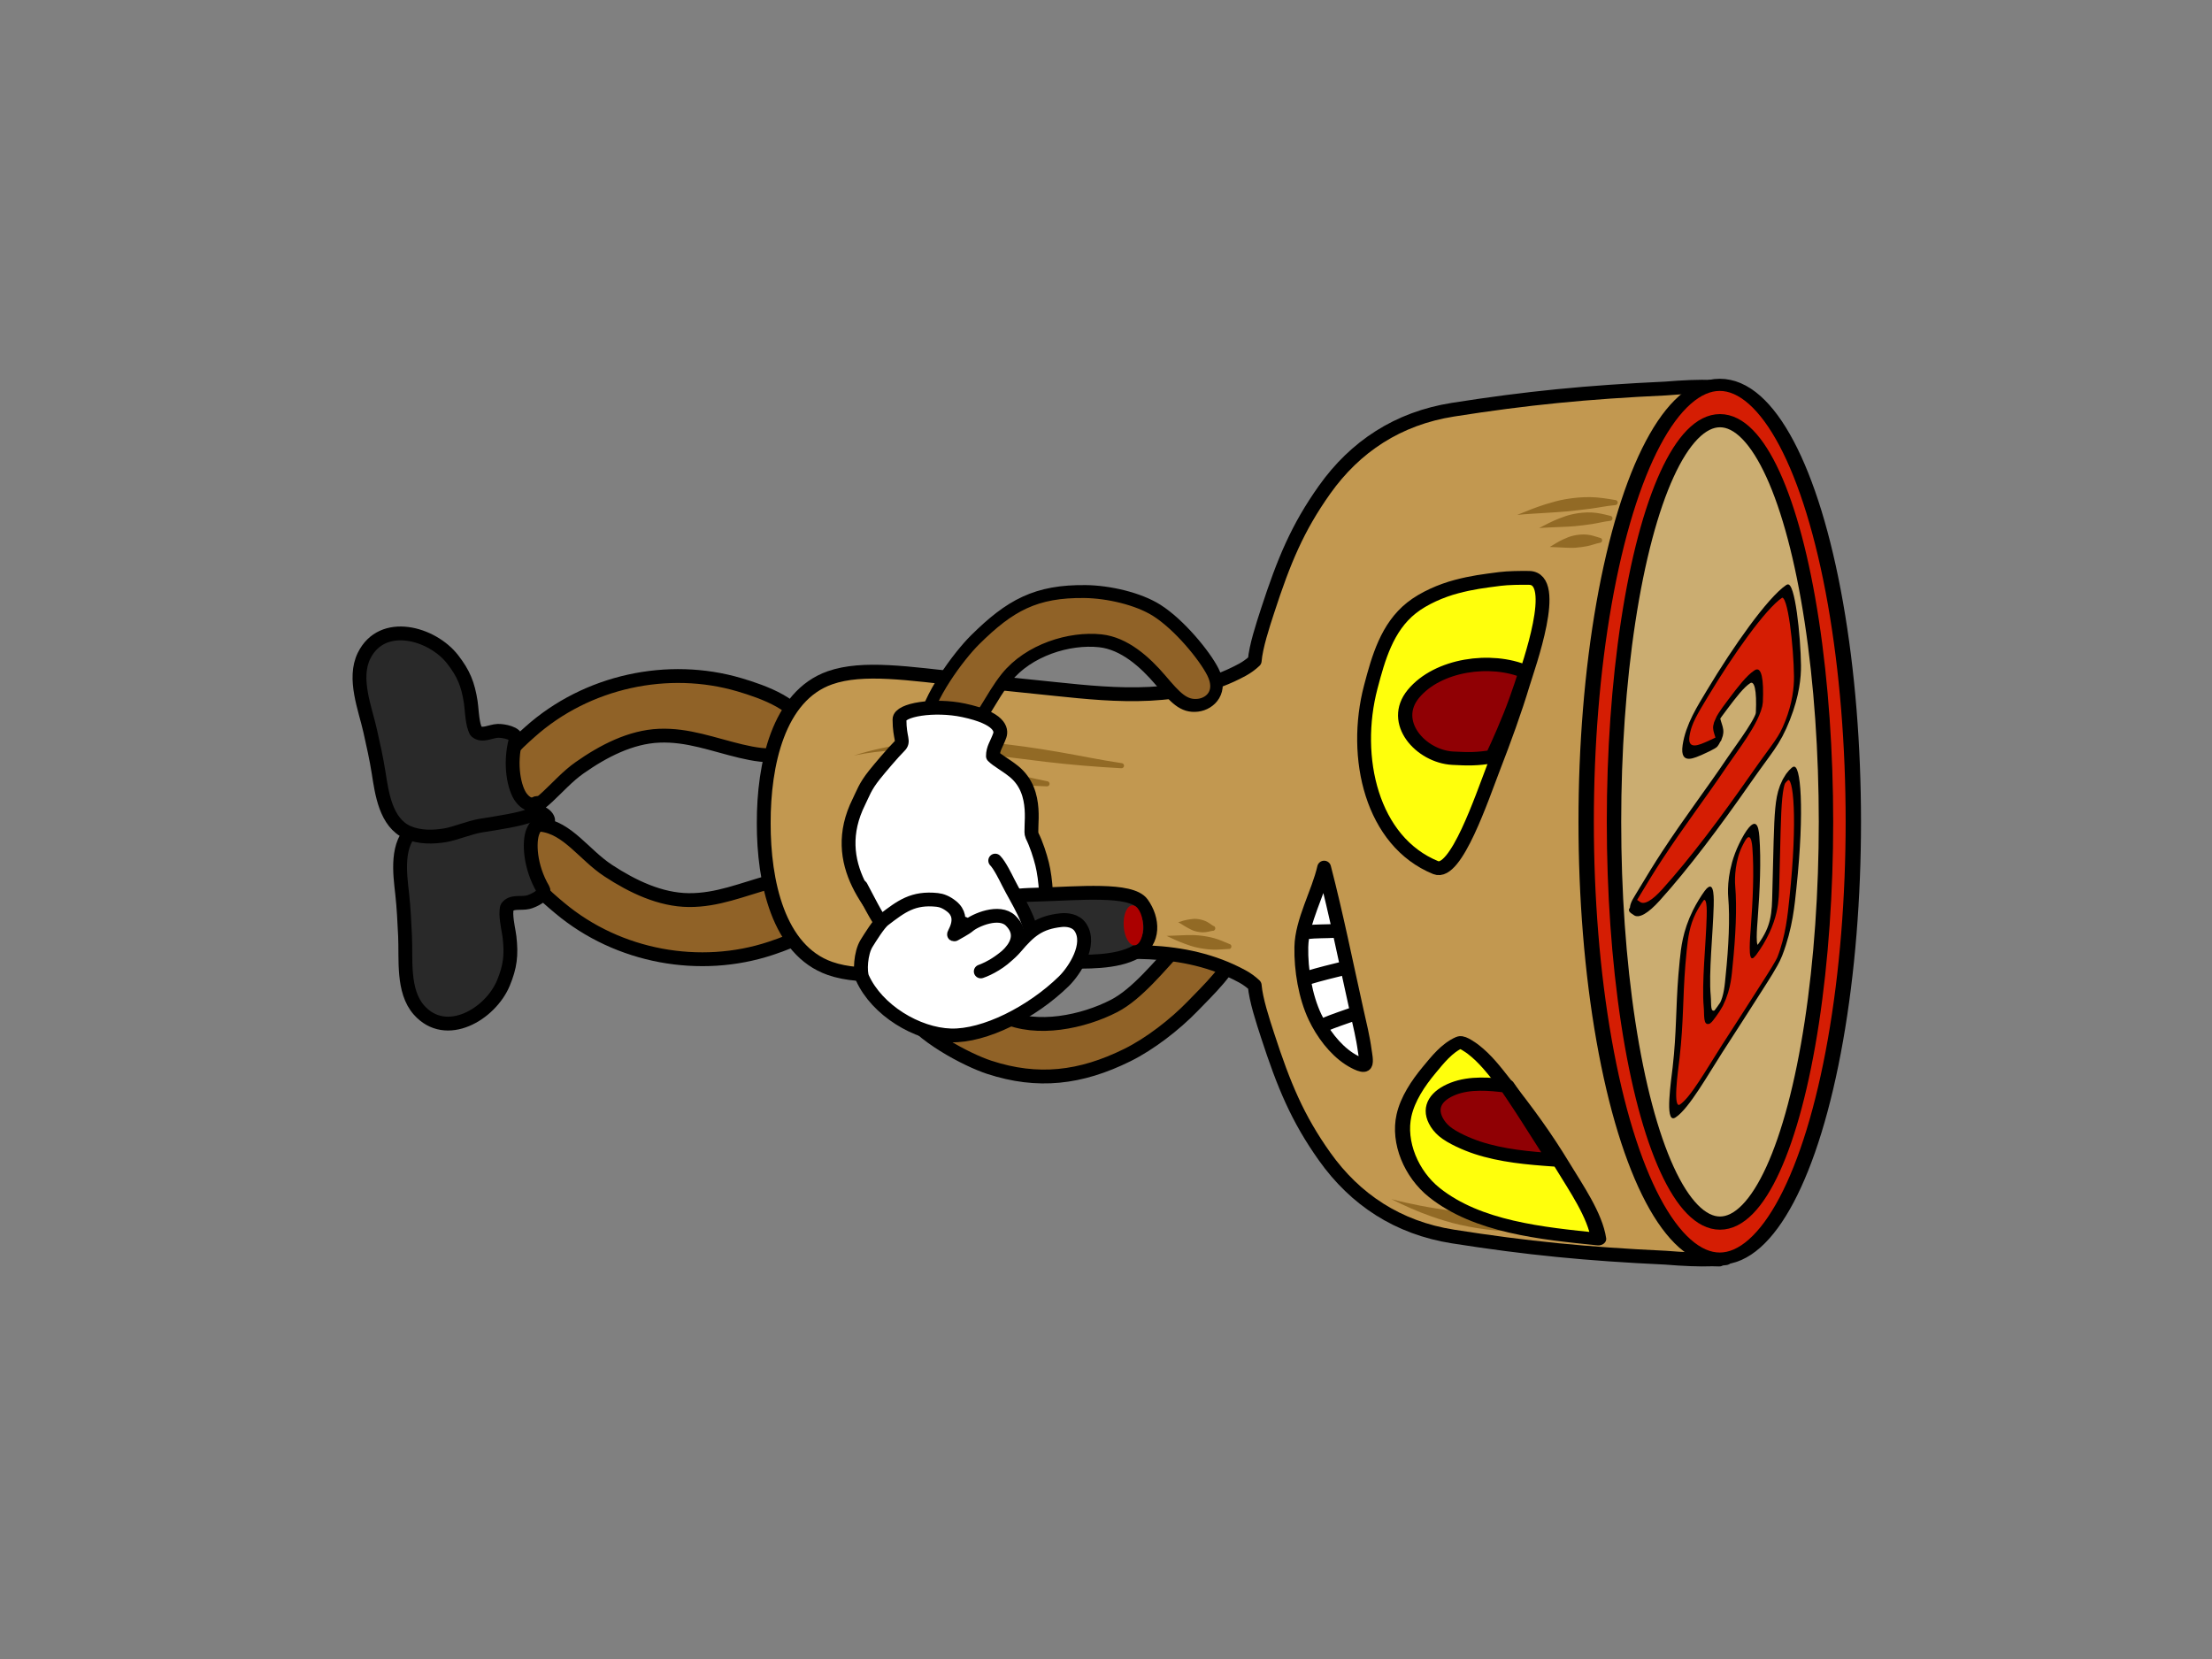 <?xml version="1.0" encoding="UTF-8" standalone="no"?>
<!DOCTYPE svg PUBLIC "-//W3C//DTD SVG 1.1//EN" "http://www.w3.org/Graphics/SVG/1.1/DTD/svg11.dtd">
<svg viewBox="0 0 480 360" version="1.1" xmlns="http://www.w3.org/2000/svg" xmlns:xlink="http://www.w3.org/1999/xlink" xml:space="preserve" xmlns:serif="http://www.serif.com/" style="fill-rule:evenodd;clip-rule:evenodd;stroke-linecap:round;stroke-linejoin:round;stroke-miterlimit:1.5;">
    <rect x="0" y="0" width="480" height="360" fill="#808080" stroke="none"/>
    <g transform="matrix(1,0,0,1,0,-750)">
        <g id="stamp-rolling3" transform="matrix(0.951,0,0,1.059,-0.239,-44.953)">
            <rect x="0.251" y="750.845" width="504.966" height="340.025" style="fill:none;"/>
            <g id="stamp-rolling31" serif:id="stamp-rolling3" transform="matrix(6.44171e-17,0.945,-1.052,5.78348e-17,835.247,575.292)">
                <g id="right-arm" transform="matrix(0.453,-0.892,0.892,0.453,135.843,638.302)">
                    <path d="M212.641,171.32C204.268,169.598 204.639,190.591 198.085,199.691C193.688,205.795 185.675,212.259 177.749,212.498C172.205,212.665 165.823,210.059 160.386,211.413C156.637,212.347 154.263,218.61 157.941,221.01C163.191,224.434 174.895,224.596 179.974,223.806C190.895,222.109 198.666,216.972 205.452,207.902C208.751,203.492 211.671,197.306 213.283,192.079C214.742,187.347 217.046,180.956 216.193,176.447C215.73,174.003 215.145,171.835 212.641,171.32Z" style="fill:rgb(144,98,39);stroke:black;stroke-width:3px;"/>
                </g>
                <g id="legs" transform="matrix(1,0,0,1.104,217.365,-40.7)">
                    <g id="leg" transform="matrix(0.95,0.283,-0.312,0.86,-42.408,294.903)">
                        <g transform="matrix(1,0,0,1,37.248,-2.764)">
                            <path d="M261.243,250.641C254.936,253.785 258.093,259.844 261.239,264.612C264.646,269.776 268.565,274.161 270.46,280.104C272.331,285.972 271.497,292.578 269.844,298.713C268.218,304.754 263.743,309.996 264.956,315.691C265.562,318.535 270.308,318.91 272.584,317.518C277.576,314.464 279.15,310.394 280.847,306.135C286.989,290.722 284.418,272.871 274.867,259.959C271.779,255.786 265.747,248.396 261.243,250.641Z" style="fill:rgb(144,98,39);stroke:black;stroke-width:3px;"/>
                        </g>
                        <g transform="matrix(0.932,-0.361,0.361,0.932,-56.924,118.591)">
                            <path d="M264.339,310.169C264.74,308.793 262.368,309.541 262.064,311.663C261.656,314.506 261.951,318.542 262.184,322.757C262.321,325.218 261.691,328.517 261.796,330.741C261.921,333.397 262.523,336.323 264.118,338.522C267.21,342.786 273.675,342.224 278.227,341.951C281.281,341.768 284.329,341.79 287.386,341.8C292.366,341.816 299.276,343.044 303.584,339.615C310.556,334.066 305.26,324.108 298.677,320.991C295.232,319.36 292.765,318.909 288.809,319.16C287.483,319.244 285.799,319.606 283.826,319.59C283.591,319.589 282.515,319.5 282.321,319.345C280.995,318.286 281.745,316.336 281.475,314.777C281.277,313.631 280.052,310.712 278.817,311.355C273.757,313.989 268.385,313.93 266.214,312.911C265.006,312.343 263.988,311.375 264.339,310.169Z" style="fill:rgb(41,41,41);stroke:black;stroke-width:3px;"/>
                        </g>
                    </g>
                    <g id="leg1" serif:id="leg" transform="matrix(-0.939,0.311,0.343,0.851,321.552,294.604)">
                        <g transform="matrix(1,0,0,1,37.248,-2.764)">
                            <path d="M261.243,250.641C254.936,253.785 258.093,259.844 261.239,264.612C264.646,269.776 268.565,274.161 270.46,280.104C272.331,285.972 271.497,292.578 269.844,298.713C268.218,304.754 263.743,309.996 264.956,315.691C265.562,318.535 270.308,318.91 272.584,317.518C277.576,314.464 279.15,310.394 280.847,306.135C286.989,290.722 284.418,272.871 274.867,259.959C271.779,255.786 265.747,248.396 261.243,250.641Z" style="fill:rgb(144,98,39);stroke:black;stroke-width:3px;"/>
                        </g>
                        <g transform="matrix(0.991,-0.134,0.134,0.991,-0.417,35.623)">
                            <path d="M264.339,310.169C264.74,308.793 262.368,309.541 262.064,311.663C261.656,314.506 261.951,318.542 262.184,322.757C262.321,325.218 261.691,328.517 261.796,330.741C261.921,333.397 262.523,336.323 264.118,338.522C267.21,342.786 273.675,342.224 278.227,341.951C281.281,341.768 284.329,341.79 287.386,341.8C292.366,341.816 299.276,343.044 303.584,339.615C310.556,334.066 305.26,324.108 298.677,320.991C295.232,319.36 292.765,318.909 288.809,319.16C287.483,319.244 285.799,319.606 283.826,319.59C283.591,319.589 282.515,319.5 282.321,319.345C280.995,318.286 281.745,316.336 281.475,314.777C281.277,313.631 280.052,310.712 278.817,311.355C273.757,313.989 268.385,313.93 266.214,312.911C265.006,312.343 263.988,311.375 264.339,310.169Z" style="fill:rgb(41,41,41);stroke:black;stroke-width:3px;"/>
                        </g>
                    </g>
                </g>
                <g id="body" transform="matrix(1,0,0,1,104.751,357.365)">
                    <g transform="matrix(1,0,0,1,113.675,-363.365)">
                        <path d="M145.629,426.103L239.972,425.415C240.037,425.844 240.089,426.306 240.131,426.797L240.258,426.798C240.247,427.307 240.235,427.811 240.223,428.316C240.333,431.126 240.176,434.643 239.863,438.454C239.072,455.502 237.792,468.577 235.269,484.578C233.386,496.523 227.274,505.776 217.908,512.427C209.655,518.286 202.538,521.243 191.676,524.78C188.482,525.819 183.951,527.313 180.816,527.576C180.078,528.36 179.424,529.245 178.876,530.251C171.923,543.008 173.319,557.603 174.697,570.747C175.379,577.249 175.998,583.454 176.729,590.235C178.076,602.725 179.639,612.544 177.145,619.684C173.217,630.934 158.278,634.1 145.629,634.067C132.98,634.1 118.041,630.934 114.112,619.684C111.619,612.544 113.182,602.725 114.529,590.235C115.259,583.454 115.879,577.249 116.56,570.747C117.939,557.603 119.335,543.008 112.382,530.251C111.834,529.245 111.18,528.36 110.442,527.576C107.307,527.313 102.776,525.819 99.582,524.78C88.72,521.243 81.603,518.286 73.35,512.427C63.984,505.776 57.872,496.523 55.989,484.578C53.466,468.577 52.186,455.502 51.395,438.454C51.082,434.643 50.925,431.126 51.035,428.316C51.023,427.811 51.011,427.307 51,426.798L51.127,426.797C51.169,426.306 51.221,425.844 51.286,425.415L145.629,426.103Z" style="fill:rgb(194,152,80);stroke:black;stroke-width:3px;"/>
                    </g>
                    <g transform="matrix(1.041,0,0,1.317,31.027,-19.627)">
                        <ellipse cx="219" cy="63" rx="91" ry="22" style="fill:rgb(213,29,3);stroke:black;stroke-width:2.53px;"/>
                    </g>
                    <g transform="matrix(0.956,0,0,1.045,49.678,-2.545)">
                        <ellipse cx="219" cy="63" rx="91" ry="22" style="fill:rgb(203,173,113);stroke:black;stroke-width:2.99px;"/>
                    </g>
                    <g transform="matrix(0.987,0.161,-0.161,0.987,67.708,-38.125)">
                        <path d="M248.412,170.06C248.173,171.154 247.838,172.252 247.705,173.498C247.586,174.61 247.576,175.771 247.65,176.923C247.709,177.855 247.877,178.75 248.037,179.65C248.303,181.138 248.645,182.449 248.877,183.764C249.242,182.469 249.631,181.158 249.917,179.662C250.09,178.756 250.253,177.851 250.304,176.91C250.367,175.758 250.338,174.597 250.208,173.486C250.063,172.252 249.724,171.166 249.517,170.075C249.522,169.77 249.277,169.519 248.972,169.515C248.667,169.511 248.416,169.755 248.412,170.06Z" style="fill:rgb(146,106,37);"/>
                    </g>
                    <g transform="matrix(0.987,0.161,-0.161,0.987,72.643,-37.321)">
                        <path d="M240.092,174.143C239.862,174.744 239.516,175.259 239.338,176.008C239.195,176.611 239.146,177.271 239.194,177.918C239.236,178.471 239.385,178.961 239.55,179.473C239.85,180.402 240.19,181.05 240.556,181.764C240.792,181.018 241.124,180.389 241.43,179.488C241.598,178.993 241.776,178.53 241.848,177.997C241.934,177.361 241.936,176.706 241.839,176.101C241.715,175.327 241.414,174.776 241.197,174.159C241.201,173.854 240.957,173.603 240.652,173.599C240.347,173.594 240.096,173.838 240.092,174.143Z" style="fill:rgb(146,106,37);"/>
                    </g>
                    <g transform="matrix(0.998,0.07,-0.07,0.998,44.029,-14.627)">
                        <path d="M216.215,192.93C215.858,197.587 215.206,202.208 214.741,206.861C214.248,211.779 213.88,216.705 213.769,221.611C213.72,223.74 213.745,225.865 213.856,227.983C214.264,235.784 215.649,243.452 218.626,250.971C217.018,245.221 216.41,239.492 216.233,233.734C216.108,229.687 216.252,225.644 216.437,221.578C216.622,217.523 216.89,213.455 217.083,209.373C217.342,203.905 217.411,198.432 217.32,192.961C217.328,192.656 217.088,192.401 216.783,192.393C216.478,192.384 216.223,192.625 216.215,192.93Z" style="fill:rgb(146,106,37);"/>
                    </g>
                    <g transform="matrix(0.998,0.07,-0.041,0.586,42.362,81.017)">
                        <path d="M216.215,192.9C215.818,198.302 215.267,203.266 214.998,208.322C214.726,213.43 214.647,218.573 214.906,224.051C215.092,227.998 215.503,232.101 216.132,236.506C216.909,241.942 218.081,247.727 219.657,254.294C218.408,244.825 217.952,236.971 217.723,229.868C217.65,227.602 217.596,225.426 217.546,223.303C217.419,217.94 217.479,212.942 217.497,207.91C217.514,203.045 217.411,198.204 217.319,192.99C217.334,192.471 217.098,192.03 216.793,192.005C216.489,191.981 216.23,192.382 216.215,192.9Z" style="fill:rgb(146,106,37);"/>
                    </g>
                    <g transform="matrix(1,0.026,-0.026,1,33.719,-5.157)">
                        <path d="M228.319,215.862C227.882,217.641 227.445,219.4 227.273,221.249C227.106,223.054 227.126,224.889 227.287,226.706C227.416,228.16 227.686,229.585 227.995,231.008C228.466,233.176 229.097,235.224 229.726,237.306C229.719,235.148 229.82,233.028 229.867,230.828C229.897,229.406 229.956,227.997 229.938,226.571C229.916,224.809 229.865,223.05 229.776,221.301C229.683,219.5 229.45,217.763 229.418,215.984C229.452,215.681 229.233,215.408 228.93,215.374C228.627,215.34 228.353,215.559 228.319,215.862Z" style="fill:rgb(146,106,37);"/>
                    </g>
                    <g transform="matrix(0.992,0.125,-0.125,0.992,68.391,-44.48)">
                        <path d="M294.788,112.49C294.647,114.567 294.403,116.629 294.26,118.74C294.121,120.802 294.037,122.875 293.923,124.952C293.832,126.604 293.723,128.257 293.657,129.91C293.557,132.418 293.531,134.899 293.354,137.383C293.203,139.494 293.024,141.56 292.733,143.632C293.789,140.656 294.707,137.643 295.377,134.508C295.82,132.44 296.188,130.355 296.396,128.242C296.655,125.613 296.744,122.96 296.654,120.332C296.562,117.665 296.199,115.06 295.893,112.459C295.885,112.154 295.63,111.914 295.325,111.922C295.02,111.931 294.78,112.185 294.788,112.49Z" style="fill:rgb(146,106,37);"/>
                    </g>
                    <g transform="matrix(1.07,-0.088,0.082,0.997,-72.794,-109.11)">
                        <path d="M228.357,215.857C227.936,217.637 227.521,219.397 227.359,221.248C227.2,223.056 227.221,224.895 227.378,226.714C227.504,228.17 227.763,229.595 228.06,231.019C228.513,233.184 229.119,235.228 229.726,237.306C229.698,235.147 229.773,233.025 229.802,230.825C229.821,229.403 229.87,227.995 229.848,226.57C229.821,224.809 229.771,223.052 229.69,221.304C229.607,219.505 229.396,217.768 229.38,215.989C229.414,215.686 229.212,215.411 228.93,215.374C228.648,215.338 228.391,215.554 228.357,215.857Z" style="fill:rgb(146,106,37);"/>
                    </g>
                    <g transform="matrix(0.984,-0.081,0.059,0.722,-44.723,-50.202)">
                        <path d="M228.315,215.808C227.867,217.601 227.434,219.337 227.257,221.232C227.087,223.062 227.107,224.941 227.273,226.785C227.405,228.263 227.675,229.684 227.989,231.11C228.469,233.282 229.089,235.247 229.726,237.306C229.722,235.103 229.828,233.006 229.877,230.771C229.908,229.348 229.973,227.955 229.955,226.532C229.933,224.79 229.88,223.055 229.791,221.329C229.698,219.524 229.456,217.831 229.422,216.038C229.468,215.622 229.258,215.232 228.953,215.169C228.647,215.106 228.362,215.392 228.315,215.808Z" style="fill:rgb(146,106,37);"/>
                    </g>
                    <g transform="matrix(0.633,-0.052,0.042,0.508,44.048,-8.386)">
                        <path d="M228.006,215.774C227.41,217.591 226.814,219.258 226.554,221.216C226.309,223.051 226.322,224.96 226.527,226.816C226.693,228.322 227.048,229.724 227.463,231.153C228.107,233.375 228.894,235.227 229.726,237.306C229.899,235.034 230.204,233.019 230.402,230.712C230.525,229.286 230.688,227.922 230.7,226.487C230.714,224.764 230.65,223.042 230.495,221.342C230.327,219.501 229.894,217.895 229.731,216.073C229.797,215.48 229.464,214.932 228.989,214.849C228.513,214.767 228.073,215.181 228.006,215.774Z" style="fill:rgb(146,106,37);"/>
                    </g>
                </g>
                <g id="stamp" transform="matrix(1,0,0.543,1,-227.728,0.168)">
                    <g transform="matrix(0.922,-0.059,0.924,0.866,112.762,380.115)">
                        <path d="M182.542,42.968C178.88,47.169 177.476,55.434 177.794,61.859C177.918,64.357 177.793,66.6 180.596,67.422C183.595,68.3 187.007,64.949 188.998,63.182C189.209,62.995 192.384,60.109 192.28,59.914C191.902,59.204 187.622,60.614 187.068,60.145C186.735,59.864 187.307,57.822 187.405,57.43C187.962,55.206 188.53,53.127 190.062,51.443C191.256,50.131 194.669,49.764 199.253,50.335C201.718,50.642 200.174,56.04 199.929,58.22C199.287,63.925 197.846,68.87 197.426,74.606C197.287,76.502 197.327,78.196 197.417,80.095C197.423,80.221 197.462,82.016 197.585,82.026C197.96,82.057 199.563,81.293 199.909,81.158C202.581,80.12 204.521,77.953 205.666,75.444C208.82,68.534 210.72,60.847 211.864,53.489C212.763,47.713 213.909,46.431 212.164,44.15C210.478,41.948 207.337,41.307 204.788,41.162C198.258,40.791 184.008,41.286 182.542,42.968Z" style="fill:rgb(213,29,3);stroke:black;stroke-width:1.75px;"/>
                    </g>
                    <g transform="matrix(0.922,-0.059,0.924,0.866,112.762,380.115)">
                        <path d="M224.777,44.39C222.555,47.62 226.988,47.511 244.917,49.326C248.596,49.699 252.865,49.871 251.78,54.625C251.488,55.905 246.396,54.959 245.344,54.785C239.522,53.822 233.574,53.088 227.662,53.148C225.235,53.173 221.749,53.577 222.963,56.67C223.886,59.024 228.009,59.391 230.051,59.354C235.352,59.259 241.157,60.003 246.576,61.138C248.02,61.44 250.698,61.778 251.211,63.357C251.325,63.708 250.99,65.4 250.777,65.597C249.265,66.989 247.641,66.493 245.546,66.542C239.631,66.681 232.587,65.105 226.679,64.519C225.65,64.417 221.513,63.969 221.143,65.669C220.975,66.44 220.996,67.457 221.217,68.088C221.977,70.258 224.579,70.802 226.88,71.288C227.809,71.484 228.713,71.655 229.599,71.808C236.048,72.92 241.51,73.049 247.952,74.503C250.277,75.027 257.201,77.081 259.179,74.87C261.739,72.008 261.048,67.525 261.229,63.949C261.394,60.69 261.633,56.826 261.717,53.564C261.74,52.695 261.932,50.174 261.345,49.453C259.283,46.923 255.053,46.166 252.05,45.524C237.715,42.46 225.929,42.715 224.777,44.39Z" style="fill:rgb(213,29,3);stroke:black;stroke-width:1.75px;"/>
                    </g>
                </g>
                <g id="left-arm" transform="matrix(-0.77,-0.587,-0.528,0.692,581.083,533.018)">
                    <path d="M198.655,169.74C196.386,172.329 196.93,175.387 198.013,180.942C199.144,186.74 199.661,193.672 196.847,198.835C193.216,205.497 185.466,211.64 177.54,211.879C171.995,212.046 165.823,210.059 160.386,211.413C156.637,212.347 154.263,218.61 157.941,221.01C163.191,224.434 174.895,224.596 179.974,223.806C190.895,222.109 196.97,219.134 203.578,209.241C206.637,204.661 209.486,197.749 209.929,192.3C210.469,185.661 208.397,175.921 206.575,171.769C204.476,166.987 200.683,167.425 198.655,169.74Z" style="fill:rgb(144,98,39);stroke:black;stroke-width:3px;"/>
                </g>
                <g id="hands">
                    <path d="M349.53,578.355C347.829,578.355 346.996,577.563 345.048,576.874C343.858,576.453 341.291,576.757 339.597,584.725C338.252,591.055 339.473,598.626 341.581,598.622C345.813,598.614 346.252,597.497 347.39,598.644C348.77,600.035 352.092,602.851 353.587,604.046C356.208,606.14 357.629,606.524 359.405,607.412C372.908,614.163 383.195,604.28 390.273,597.312C391.047,596.55 400.504,580.094 390.184,569.116C388.491,567.315 385.077,569.212 383.228,567.363C382.273,566.408 376.152,566.877 372.92,567.689C371.085,568.15 368.652,568.921 366.75,569.876C365.365,570.571 357.397,568.139 352.823,573.85C351.346,575.694 350.532,577.353 349.53,578.355Z" style="fill:white;stroke:black;stroke-width:3px;"/>
                    <g transform="matrix(0.932,-0.362,0.362,0.932,136.563,462.691)">
                        <g transform="matrix(1,0,0,1,37.796,5.996)">
                            <path d="M160.369,160.376C156.416,161.404 153.317,172.566 150.479,180.512C148.525,185.982 145.934,193.07 153.426,194.874C157.224,195.788 159.482,193.448 161.126,190.817C163.08,187.688 164.536,184.296 165.915,180.891C167.734,176.4 170.342,170.311 169.691,165.461C169.062,160.768 164.415,159.324 160.369,160.376Z" style="fill:rgb(43,43,43);stroke:black;stroke-width:3px;"/>
                        </g>
                        <g transform="matrix(1.108,0.356,-0.306,0.952,69.977,-47.166)">
                            <ellipse cx="164.986" cy="166.249" rx="3.732" ry="2.107" style="fill:rgb(171,0,0);"/>
                        </g>
                    </g>
                    <path d="M372.187,577.859C373.146,576.9 375.786,575.603 376.945,575.021C381.013,572.978 385.41,569.833 390.269,569.7C392.333,569.644 394.379,570.435 394.63,572.72C395.106,577.045 392.159,579.382 389.218,582.143C388.487,582.83 387.658,583.404 386.865,584.018C386.551,584.261 385.514,584.802 385.9,584.714C388.637,584.093 388.343,583.275 391.154,582.982C396.315,582.446 395.095,589.11 391.309,591.518C390.302,592.159 389.229,592.732 388.36,593.552C388.123,593.775 388.999,593.384 389.325,593.391C389.901,593.402 390.497,593.412 391.04,593.605C392.427,594.098 392.235,596.426 391.575,597.301C388.94,600.798 387.321,601.723 383.64,603.872C382.135,604.75 379.364,606.143 377.835,606.978" style="fill:white;stroke:black;stroke-width:3px;"/>
                    <g transform="matrix(1.04,0,0,1.05,-15.318,-33.242)">
                        <path d="M409.049,591.177C409.258,584.19 404.244,574.409 397.772,567.839C395.543,565.576 390.05,562.075 386.523,564.398C385.037,565.377 384.894,567.287 385.016,568.404C385.509,572.956 387.27,574.938 390.66,577.797C392.078,578.993 393.545,580.835 394.497,582.435C395.343,583.856 395.76,585.124 395.717,584.994C394.613,581.695 389.783,574.169 385.147,578.794C382.769,581.166 385.064,586.223 386.166,587.493C386.786,588.209 387.682,589.939 387.979,590.42C388.374,591.061 384.701,587.853 382.152,590.995C381.256,592.101 380.893,593.087 380.796,593.989C380.263,598.964 382.129,601.386 384.955,605.039C385.734,606.046 388.648,607.836 389.852,608.577C391.883,609.826 395.824,609.99 397.058,609.438C403.794,606.425 408.84,598.165 409.049,591.177Z" style="fill:white;stroke:black;stroke-width:2.87px;"/>
                    </g>
                </g>
                <g id="mouth" transform="matrix(1,0,0,1.104,233.205,-49.732)">
                    <g transform="matrix(1,0,0,0.906,-74.623,364.564)">
                        <path d="M215.127,153.737C225.398,151.07 235.897,148.96 246.256,146.653C249.092,146.021 251.95,145.303 254.834,144.925C255.437,144.845 257.24,144.458 257.756,144.82C258.453,145.308 256.784,147.977 256.576,148.292C254.467,151.501 250.938,154.096 247.531,155.713C243.106,157.814 237.284,158.778 232.338,158.679C226.706,158.568 220.598,154.981 215.127,153.737Z" style="fill:white;stroke:black;stroke-width:3px;"/>
                    </g>
                    <g transform="matrix(1,0,0,0.906,-74.623,364.564)">
                        <path d="M228.851,151.35C228.966,153.396 228.895,155.451 229.121,157.489" style="fill:none;stroke:black;stroke-width:3px;"/>
                    </g>
                    <g transform="matrix(1,0,0,0.906,-74.623,364.564)">
                        <path d="M236.853,149.081C237.544,151.88 238.221,154.688 239.065,157.446" style="fill:none;stroke:black;stroke-width:3px;"/>
                    </g>
                    <g transform="matrix(1,0,0,0.906,-74.623,364.564)">
                        <path d="M246.637,146.694C247.51,149.123 248.277,151.568 249.3,153.942" style="fill:none;stroke:black;stroke-width:3px;"/>
                    </g>
                </g>
                <g id="eyes" transform="matrix(-0.996,0.092,0.092,0.996,628.214,331.328)">
                    <g transform="matrix(1,0,0,1,34.933,0.7)">
                        <path d="M232.315,126.206C230.145,122.023 246.605,114.789 252.837,111.689C258.561,108.842 264.401,106.067 270.29,103.679C273.957,102.191 292.258,93.561 292.996,100.263C293.186,101.985 293.414,104.846 293.349,106.577C293.214,110.202 293.155,112.57 292.557,116.149C292.004,119.463 290.72,123.416 288.86,126.263C285.151,131.936 278.716,134.4 272.638,136.617C257.734,142.053 239.207,139.491 232.315,126.206Z" style="fill:rgb(255,255,12);stroke:black;stroke-width:3px;"/>
                    </g>
                    <g transform="matrix(1,1.38778e-17,-2.86818e-17,1.067,34.355,-6.588)">
                        <path d="M255.722,111.577C255.482,114.736 255.68,116.481 256.175,119.626C257.182,126.035 265.18,131.664 270.852,126.38C276.724,120.91 277.252,109.988 273.35,103.251C273.35,103.251 268.498,105.128 264.35,107.122C259.365,109.518 255.722,111.577 255.722,111.577Z" style="fill:rgb(144,0,4);stroke:black;stroke-width:2.9px;"/>
                    </g>
                    <g transform="matrix(0.821,4.16334e-17,4.16334e-17,1,65.015,-3.317)">
                        <path d="M144.677,102.448C147.612,114.754 150.833,128.344 160.916,136.984C166.346,141.637 175.034,143.861 181.972,142.011C186.17,140.892 189.997,138.375 193.313,135.645C195.573,133.785 198.661,131.421 199.777,128.579C200.01,127.985 198.056,126.135 197.66,125.782C194.862,123.296 191.471,121.572 188.191,119.824C180.01,115.466 173.263,112.121 164.651,108.685C158.837,106.365 151.017,102.725 144.677,102.448Z" style="fill:rgb(255,255,12);stroke:black;stroke-width:3.28px;"/>
                    </g>
                    <g transform="matrix(0.821,1.38778e-17,-0.032,0.939,75.596,7.692)">
                        <path d="M157.794,105.743C159.152,111.804 160.658,117.869 163.592,123.339C164.796,125.584 167.022,128.942 169.021,130.595C169.924,131.342 170.968,131.936 172.077,132.317C176.08,133.691 178.725,131.508 179.851,127.626C181.006,123.647 179.899,119.067 178.747,115.195C178.747,115.195 173.739,112.798 169.454,110.918C164.331,108.669 157.794,105.743 157.794,105.743Z" style="fill:rgb(144,0,4);stroke:black;stroke-width:3.46px;"/>
                    </g>
                </g>
            </g>
        </g>
    </g>
</svg>
